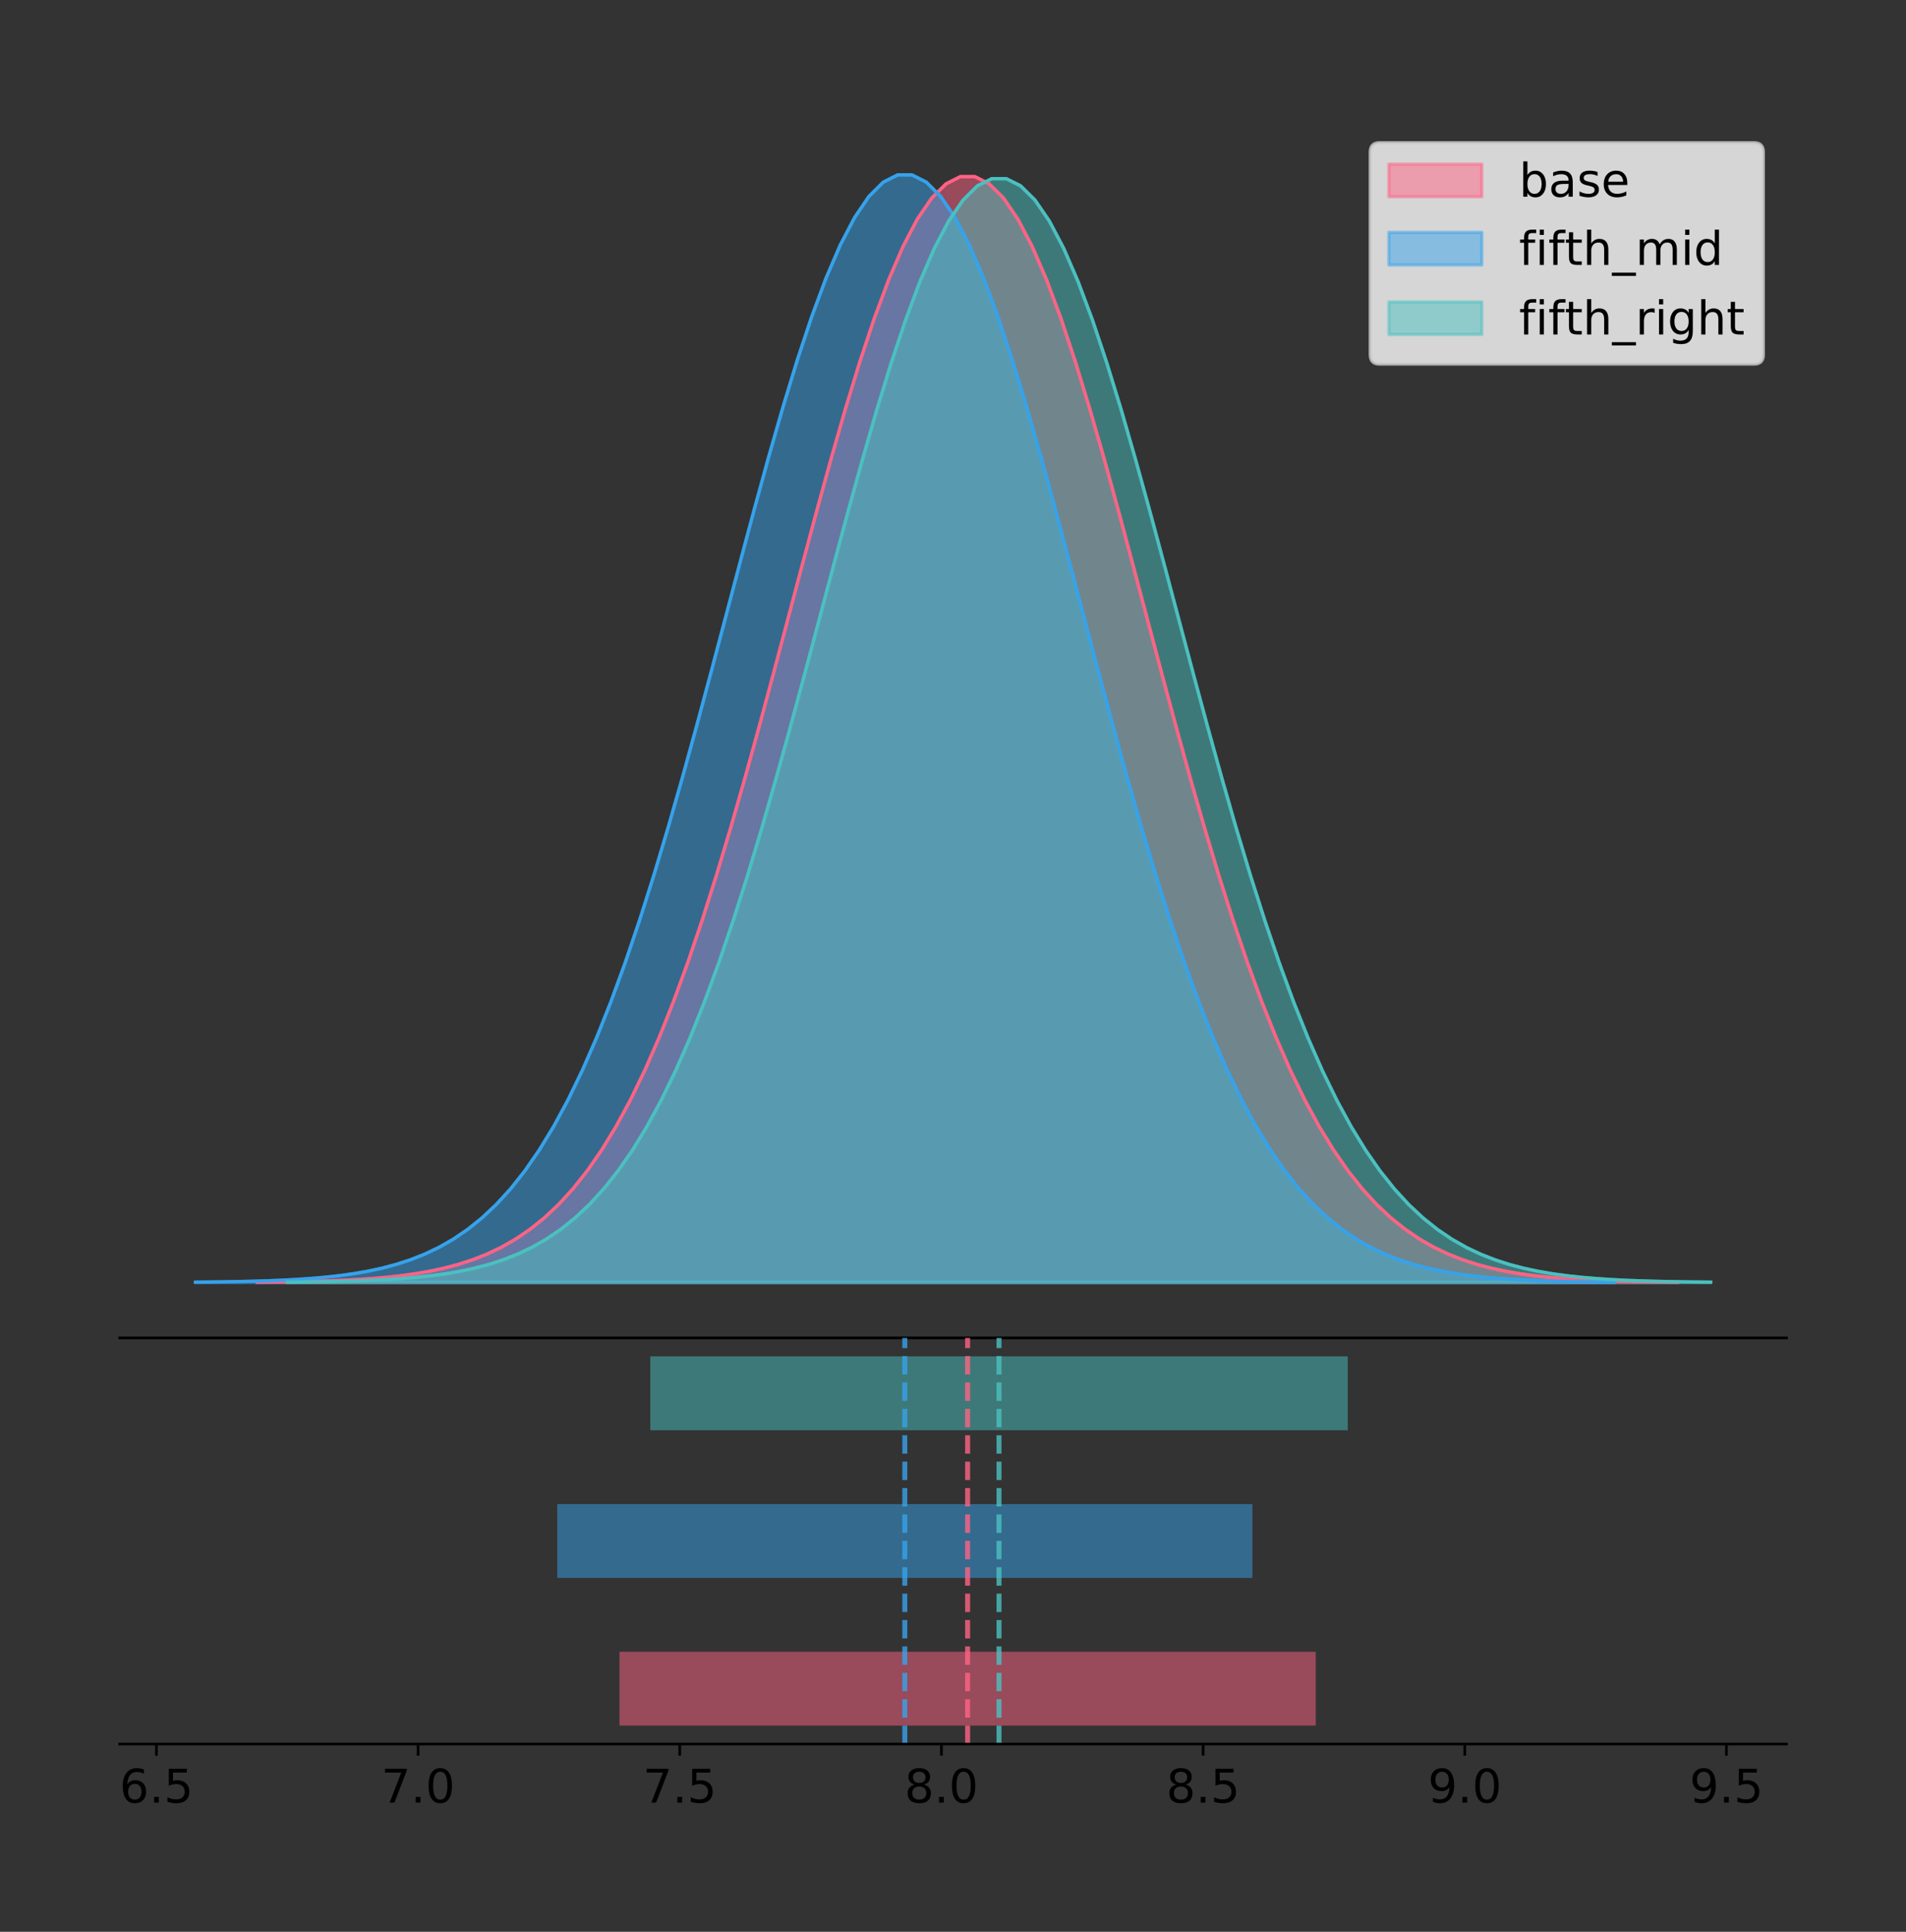 <?xml version="1.0" encoding="utf-8" standalone="no"?>
<!DOCTYPE svg PUBLIC "-//W3C//DTD SVG 1.1//EN"
  "http://www.w3.org/Graphics/SVG/1.1/DTD/svg11.dtd">
<!-- Created with matplotlib (https://matplotlib.org/) -->
<svg height="581.789pt" version="1.1" viewBox="0 0 574.263 581.789" width="574.263pt" xmlns="http://www.w3.org/2000/svg" xmlns:xlink="http://www.w3.org/1999/xlink">
 <rect x="0" y="0" width="574.263" height="581.789" fill="#333333" stroke="none"/>
 <defs>
  <style type="text/css">
*{stroke-linecap:butt;stroke-linejoin:round;}
  </style>
 </defs>
 <g id="figure_1">
  <g id="patch_1">
   <path d="M -0 581.789 
L 574.263 581.789 
L 574.263 0 
L -0 0 
z
" style="fill:none;"/>
  </g>
  <g id="axes_1">
   <g id="patch_2">
    <path d="M 36.063 402.93 
L 538.263 402.93 
L 538.263 36 
L 36.063 36 
z
" style="fill:none;"/>
   </g>
   <g id="PolyCollection_1">
    <defs>
     <path d="M 77.485 -195.538 
L 77.485 -195.65 
L 81.809 -195.692 
L 86.133 -195.749 
L 90.458 -195.824 
L 94.782 -195.925 
L 99.106 -196.057 
L 103.43 -196.229 
L 107.754 -196.454 
L 112.078 -196.742 
L 116.403 -197.112 
L 120.727 -197.582 
L 125.051 -198.175 
L 129.375 -198.918 
L 133.699 -199.841 
L 138.024 -200.982 
L 142.348 -202.38 
L 146.672 -204.08 
L 150.996 -206.135 
L 155.32 -208.597 
L 159.645 -211.527 
L 163.969 -214.987 
L 168.293 -219.042 
L 172.617 -223.758 
L 176.941 -229.198 
L 181.266 -235.427 
L 185.59 -242.501 
L 189.914 -250.469 
L 194.238 -259.37 
L 198.562 -269.232 
L 202.887 -280.063 
L 207.211 -291.855 
L 211.535 -304.578 
L 215.859 -318.178 
L 220.183 -332.577 
L 224.508 -347.669 
L 228.832 -363.324 
L 233.156 -379.386 
L 237.48 -395.674 
L 241.804 -411.988 
L 246.129 -428.107 
L 250.453 -443.801 
L 254.777 -458.828 
L 259.101 -472.948 
L 263.425 -485.922 
L 267.75 -497.525 
L 272.074 -507.548 
L 276.398 -515.805 
L 280.722 -522.141 
L 285.046 -526.434 
L 289.371 -528.602 
L 293.695 -528.602 
L 298.019 -526.434 
L 302.343 -522.141 
L 306.667 -515.805 
L 310.992 -507.548 
L 315.316 -497.525 
L 319.64 -485.922 
L 323.964 -472.948 
L 328.288 -458.828 
L 332.613 -443.801 
L 336.937 -428.107 
L 341.261 -411.988 
L 345.585 -395.674 
L 349.909 -379.386 
L 354.234 -363.324 
L 358.558 -347.669 
L 362.882 -332.577 
L 367.206 -318.178 
L 371.53 -304.578 
L 375.854 -291.855 
L 380.179 -280.063 
L 384.503 -269.232 
L 388.827 -259.37 
L 393.151 -250.469 
L 397.475 -242.501 
L 401.8 -235.427 
L 406.124 -229.198 
L 410.448 -223.758 
L 414.772 -219.042 
L 419.096 -214.987 
L 423.421 -211.527 
L 427.745 -208.597 
L 432.069 -206.135 
L 436.393 -204.08 
L 440.717 -202.38 
L 445.042 -200.982 
L 449.366 -199.841 
L 453.69 -198.918 
L 458.014 -198.175 
L 462.338 -197.582 
L 466.663 -197.112 
L 470.987 -196.742 
L 475.311 -196.454 
L 479.635 -196.229 
L 483.959 -196.057 
L 488.284 -195.925 
L 492.608 -195.824 
L 496.932 -195.749 
L 501.256 -195.692 
L 505.58 -195.65 
L 505.58 -195.538 
L 505.58 -195.538 
L 501.256 -195.538 
L 496.932 -195.538 
L 492.608 -195.538 
L 488.284 -195.538 
L 483.959 -195.538 
L 479.635 -195.538 
L 475.311 -195.538 
L 470.987 -195.538 
L 466.663 -195.538 
L 462.338 -195.538 
L 458.014 -195.538 
L 453.69 -195.538 
L 449.366 -195.538 
L 445.042 -195.538 
L 440.717 -195.538 
L 436.393 -195.538 
L 432.069 -195.538 
L 427.745 -195.538 
L 423.421 -195.538 
L 419.096 -195.538 
L 414.772 -195.538 
L 410.448 -195.538 
L 406.124 -195.538 
L 401.8 -195.538 
L 397.475 -195.538 
L 393.151 -195.538 
L 388.827 -195.538 
L 384.503 -195.538 
L 380.179 -195.538 
L 375.854 -195.538 
L 371.53 -195.538 
L 367.206 -195.538 
L 362.882 -195.538 
L 358.558 -195.538 
L 354.234 -195.538 
L 349.909 -195.538 
L 345.585 -195.538 
L 341.261 -195.538 
L 336.937 -195.538 
L 332.613 -195.538 
L 328.288 -195.538 
L 323.964 -195.538 
L 319.64 -195.538 
L 315.316 -195.538 
L 310.992 -195.538 
L 306.667 -195.538 
L 302.343 -195.538 
L 298.019 -195.538 
L 293.695 -195.538 
L 289.371 -195.538 
L 285.046 -195.538 
L 280.722 -195.538 
L 276.398 -195.538 
L 272.074 -195.538 
L 267.75 -195.538 
L 263.425 -195.538 
L 259.101 -195.538 
L 254.777 -195.538 
L 250.453 -195.538 
L 246.129 -195.538 
L 241.804 -195.538 
L 237.48 -195.538 
L 233.156 -195.538 
L 228.832 -195.538 
L 224.508 -195.538 
L 220.183 -195.538 
L 215.859 -195.538 
L 211.535 -195.538 
L 207.211 -195.538 
L 202.887 -195.538 
L 198.562 -195.538 
L 194.238 -195.538 
L 189.914 -195.538 
L 185.59 -195.538 
L 181.266 -195.538 
L 176.941 -195.538 
L 172.617 -195.538 
L 168.293 -195.538 
L 163.969 -195.538 
L 159.645 -195.538 
L 155.32 -195.538 
L 150.996 -195.538 
L 146.672 -195.538 
L 142.348 -195.538 
L 138.024 -195.538 
L 133.699 -195.538 
L 129.375 -195.538 
L 125.051 -195.538 
L 120.727 -195.538 
L 116.403 -195.538 
L 112.078 -195.538 
L 107.754 -195.538 
L 103.43 -195.538 
L 99.106 -195.538 
L 94.782 -195.538 
L 90.458 -195.538 
L 86.133 -195.538 
L 81.809 -195.538 
L 77.485 -195.538 
z
" id="m1c2c34ddbd" style="stroke:#ff6384;stroke-opacity:0.5;"/>
    </defs>
    <g clip-path="url(#p3e1281b59f)">
     <use style="fill:#ff6384;fill-opacity:0.5;stroke:#ff6384;stroke-opacity:0.5;" x="0" xlink:href="#m1c2c34ddbd" y="581.789"/>
    </g>
   </g>
   <g id="PolyCollection_2">
    <defs>
     <path d="M 58.89 -195.538 
L 58.89 -195.65 
L 63.208 -195.692 
L 67.525 -195.749 
L 71.843 -195.825 
L 76.16 -195.925 
L 80.478 -196.058 
L 84.796 -196.23 
L 89.113 -196.455 
L 93.431 -196.744 
L 97.748 -197.115 
L 102.066 -197.585 
L 106.384 -198.179 
L 110.701 -198.923 
L 115.019 -199.848 
L 119.336 -200.99 
L 123.654 -202.39 
L 127.972 -204.093 
L 132.289 -206.151 
L 136.607 -208.617 
L 140.924 -211.552 
L 145.242 -215.017 
L 149.56 -219.078 
L 153.877 -223.801 
L 158.195 -229.25 
L 162.512 -235.488 
L 166.83 -242.572 
L 171.148 -250.552 
L 175.465 -259.468 
L 179.783 -269.344 
L 184.1 -280.192 
L 188.418 -292.002 
L 192.736 -304.744 
L 197.053 -318.365 
L 201.371 -332.786 
L 205.689 -347.901 
L 210.006 -363.58 
L 214.324 -379.667 
L 218.641 -395.98 
L 222.959 -412.318 
L 227.277 -428.462 
L 231.594 -444.18 
L 235.912 -459.23 
L 240.229 -473.372 
L 244.547 -486.366 
L 248.865 -497.987 
L 253.182 -508.025 
L 257.5 -516.294 
L 261.817 -522.64 
L 266.135 -526.94 
L 270.453 -529.111 
L 274.77 -529.111 
L 279.088 -526.94 
L 283.405 -522.64 
L 287.723 -516.294 
L 292.041 -508.025 
L 296.358 -497.987 
L 300.676 -486.366 
L 304.993 -473.372 
L 309.311 -459.23 
L 313.629 -444.18 
L 317.946 -428.462 
L 322.264 -412.318 
L 326.581 -395.98 
L 330.899 -379.667 
L 335.217 -363.58 
L 339.534 -347.901 
L 343.852 -332.786 
L 348.169 -318.365 
L 352.487 -304.744 
L 356.805 -292.002 
L 361.122 -280.192 
L 365.44 -269.344 
L 369.757 -259.468 
L 374.075 -250.552 
L 378.393 -242.572 
L 382.71 -235.488 
L 387.028 -229.25 
L 391.345 -223.801 
L 395.663 -219.078 
L 399.981 -215.017 
L 404.298 -211.552 
L 408.616 -208.617 
L 412.933 -206.151 
L 417.251 -204.093 
L 421.569 -202.39 
L 425.886 -200.99 
L 430.204 -199.848 
L 434.521 -198.923 
L 438.839 -198.179 
L 443.157 -197.585 
L 447.474 -197.115 
L 451.792 -196.744 
L 456.109 -196.455 
L 460.427 -196.23 
L 464.745 -196.058 
L 469.062 -195.925 
L 473.38 -195.825 
L 477.697 -195.749 
L 482.015 -195.692 
L 486.333 -195.65 
L 486.333 -195.538 
L 486.333 -195.538 
L 482.015 -195.538 
L 477.697 -195.538 
L 473.38 -195.538 
L 469.062 -195.538 
L 464.745 -195.538 
L 460.427 -195.538 
L 456.109 -195.538 
L 451.792 -195.538 
L 447.474 -195.538 
L 443.157 -195.538 
L 438.839 -195.538 
L 434.521 -195.538 
L 430.204 -195.538 
L 425.886 -195.538 
L 421.569 -195.538 
L 417.251 -195.538 
L 412.933 -195.538 
L 408.616 -195.538 
L 404.298 -195.538 
L 399.981 -195.538 
L 395.663 -195.538 
L 391.345 -195.538 
L 387.028 -195.538 
L 382.71 -195.538 
L 378.393 -195.538 
L 374.075 -195.538 
L 369.757 -195.538 
L 365.44 -195.538 
L 361.122 -195.538 
L 356.805 -195.538 
L 352.487 -195.538 
L 348.169 -195.538 
L 343.852 -195.538 
L 339.534 -195.538 
L 335.217 -195.538 
L 330.899 -195.538 
L 326.581 -195.538 
L 322.264 -195.538 
L 317.946 -195.538 
L 313.629 -195.538 
L 309.311 -195.538 
L 304.993 -195.538 
L 300.676 -195.538 
L 296.358 -195.538 
L 292.041 -195.538 
L 287.723 -195.538 
L 283.405 -195.538 
L 279.088 -195.538 
L 274.77 -195.538 
L 270.453 -195.538 
L 266.135 -195.538 
L 261.817 -195.538 
L 257.5 -195.538 
L 253.182 -195.538 
L 248.865 -195.538 
L 244.547 -195.538 
L 240.229 -195.538 
L 235.912 -195.538 
L 231.594 -195.538 
L 227.277 -195.538 
L 222.959 -195.538 
L 218.641 -195.538 
L 214.324 -195.538 
L 210.006 -195.538 
L 205.689 -195.538 
L 201.371 -195.538 
L 197.053 -195.538 
L 192.736 -195.538 
L 188.418 -195.538 
L 184.1 -195.538 
L 179.783 -195.538 
L 175.465 -195.538 
L 171.148 -195.538 
L 166.83 -195.538 
L 162.512 -195.538 
L 158.195 -195.538 
L 153.877 -195.538 
L 149.56 -195.538 
L 145.242 -195.538 
L 140.924 -195.538 
L 136.607 -195.538 
L 132.289 -195.538 
L 127.972 -195.538 
L 123.654 -195.538 
L 119.336 -195.538 
L 115.019 -195.538 
L 110.701 -195.538 
L 106.384 -195.538 
L 102.066 -195.538 
L 97.748 -195.538 
L 93.431 -195.538 
L 89.113 -195.538 
L 84.796 -195.538 
L 80.478 -195.538 
L 76.16 -195.538 
L 71.843 -195.538 
L 67.525 -195.538 
L 63.208 -195.538 
L 58.89 -195.538 
z
" id="m93b828d072" style="stroke:#36a2eb;stroke-opacity:0.5;"/>
    </defs>
    <g clip-path="url(#p3e1281b59f)">
     <use style="fill:#36a2eb;fill-opacity:0.5;stroke:#36a2eb;stroke-opacity:0.5;" x="0" xlink:href="#m93b828d072" y="581.789"/>
    </g>
   </g>
   <g id="PolyCollection_3">
    <defs>
     <path d="M 86.551 -195.538 
L 86.551 -195.65 
L 90.883 -195.692 
L 95.215 -195.748 
L 99.548 -195.824 
L 103.88 -195.924 
L 108.212 -196.056 
L 112.544 -196.228 
L 116.876 -196.452 
L 121.208 -196.74 
L 125.541 -197.109 
L 129.873 -197.578 
L 134.205 -198.17 
L 138.537 -198.911 
L 142.869 -199.833 
L 147.201 -200.972 
L 151.534 -202.367 
L 155.866 -204.065 
L 160.198 -206.115 
L 164.53 -208.573 
L 168.862 -211.498 
L 173.194 -214.951 
L 177.527 -218.999 
L 181.859 -223.706 
L 186.191 -229.137 
L 190.523 -235.354 
L 194.855 -242.414 
L 199.187 -250.368 
L 203.52 -259.253 
L 207.852 -269.096 
L 212.184 -279.907 
L 216.516 -291.678 
L 220.848 -304.377 
L 225.18 -317.952 
L 229.513 -332.324 
L 233.845 -347.389 
L 238.177 -363.016 
L 242.509 -379.048 
L 246.841 -395.306 
L 251.173 -411.59 
L 255.506 -427.679 
L 259.838 -443.344 
L 264.17 -458.344 
L 268.502 -472.438 
L 272.834 -485.388 
L 277.166 -496.97 
L 281.499 -506.974 
L 285.831 -515.216 
L 290.163 -521.54 
L 294.495 -525.826 
L 298.827 -527.989 
L 303.159 -527.989 
L 307.492 -525.826 
L 311.824 -521.54 
L 316.156 -515.216 
L 320.488 -506.974 
L 324.82 -496.97 
L 329.152 -485.388 
L 333.485 -472.438 
L 337.817 -458.344 
L 342.149 -443.344 
L 346.481 -427.679 
L 350.813 -411.59 
L 355.145 -395.306 
L 359.478 -379.048 
L 363.81 -363.016 
L 368.142 -347.389 
L 372.474 -332.324 
L 376.806 -317.952 
L 381.138 -304.377 
L 385.471 -291.678 
L 389.803 -279.907 
L 394.135 -269.096 
L 398.467 -259.253 
L 402.799 -250.368 
L 407.131 -242.414 
L 411.464 -235.354 
L 415.796 -229.137 
L 420.128 -223.706 
L 424.46 -218.999 
L 428.792 -214.951 
L 433.124 -211.498 
L 437.457 -208.573 
L 441.789 -206.115 
L 446.121 -204.065 
L 450.453 -202.367 
L 454.785 -200.972 
L 459.117 -199.833 
L 463.45 -198.911 
L 467.782 -198.17 
L 472.114 -197.578 
L 476.446 -197.109 
L 480.778 -196.74 
L 485.11 -196.452 
L 489.443 -196.228 
L 493.775 -196.056 
L 498.107 -195.924 
L 502.439 -195.824 
L 506.771 -195.748 
L 511.103 -195.692 
L 515.436 -195.65 
L 515.436 -195.538 
L 515.436 -195.538 
L 511.103 -195.538 
L 506.771 -195.538 
L 502.439 -195.538 
L 498.107 -195.538 
L 493.775 -195.538 
L 489.443 -195.538 
L 485.11 -195.538 
L 480.778 -195.538 
L 476.446 -195.538 
L 472.114 -195.538 
L 467.782 -195.538 
L 463.45 -195.538 
L 459.117 -195.538 
L 454.785 -195.538 
L 450.453 -195.538 
L 446.121 -195.538 
L 441.789 -195.538 
L 437.457 -195.538 
L 433.124 -195.538 
L 428.792 -195.538 
L 424.46 -195.538 
L 420.128 -195.538 
L 415.796 -195.538 
L 411.464 -195.538 
L 407.131 -195.538 
L 402.799 -195.538 
L 398.467 -195.538 
L 394.135 -195.538 
L 389.803 -195.538 
L 385.471 -195.538 
L 381.138 -195.538 
L 376.806 -195.538 
L 372.474 -195.538 
L 368.142 -195.538 
L 363.81 -195.538 
L 359.478 -195.538 
L 355.145 -195.538 
L 350.813 -195.538 
L 346.481 -195.538 
L 342.149 -195.538 
L 337.817 -195.538 
L 333.485 -195.538 
L 329.152 -195.538 
L 324.82 -195.538 
L 320.488 -195.538 
L 316.156 -195.538 
L 311.824 -195.538 
L 307.492 -195.538 
L 303.159 -195.538 
L 298.827 -195.538 
L 294.495 -195.538 
L 290.163 -195.538 
L 285.831 -195.538 
L 281.499 -195.538 
L 277.166 -195.538 
L 272.834 -195.538 
L 268.502 -195.538 
L 264.17 -195.538 
L 259.838 -195.538 
L 255.506 -195.538 
L 251.173 -195.538 
L 246.841 -195.538 
L 242.509 -195.538 
L 238.177 -195.538 
L 233.845 -195.538 
L 229.513 -195.538 
L 225.18 -195.538 
L 220.848 -195.538 
L 216.516 -195.538 
L 212.184 -195.538 
L 207.852 -195.538 
L 203.52 -195.538 
L 199.187 -195.538 
L 194.855 -195.538 
L 190.523 -195.538 
L 186.191 -195.538 
L 181.859 -195.538 
L 177.527 -195.538 
L 173.194 -195.538 
L 168.862 -195.538 
L 164.53 -195.538 
L 160.198 -195.538 
L 155.866 -195.538 
L 151.534 -195.538 
L 147.201 -195.538 
L 142.869 -195.538 
L 138.537 -195.538 
L 134.205 -195.538 
L 129.873 -195.538 
L 125.541 -195.538 
L 121.208 -195.538 
L 116.876 -195.538 
L 112.544 -195.538 
L 108.212 -195.538 
L 103.88 -195.538 
L 99.548 -195.538 
L 95.215 -195.538 
L 90.883 -195.538 
L 86.551 -195.538 
z
" id="mdf1a6c4c26" style="stroke:#4bc0c0;stroke-opacity:0.5;"/>
    </defs>
    <g clip-path="url(#p3e1281b59f)">
     <use style="fill:#4bc0c0;fill-opacity:0.5;stroke:#4bc0c0;stroke-opacity:0.5;" x="0" xlink:href="#mdf1a6c4c26" y="581.789"/>
    </g>
   </g>
   <g id="line2d_1">
    <path clip-path="url(#p3e1281b59f)" d="M 77.485 386.14 
L 81.809 386.097 
L 86.133 386.041 
L 90.458 385.965 
L 94.782 385.865 
L 99.106 385.733 
L 103.43 385.56 
L 107.754 385.336 
L 112.078 385.047 
L 116.403 384.677 
L 120.727 384.207 
L 125.051 383.614 
L 129.375 382.872 
L 133.699 381.948 
L 138.024 380.808 
L 142.348 379.41 
L 146.672 377.709 
L 150.996 375.655 
L 155.32 373.192 
L 159.645 370.262 
L 163.969 366.802 
L 168.293 362.747 
L 172.617 358.032 
L 176.941 352.591 
L 181.266 346.362 
L 185.59 339.289 
L 189.914 331.321 
L 194.238 322.419 
L 198.562 312.558 
L 202.887 301.726 
L 207.211 289.934 
L 211.535 277.211 
L 215.859 263.611 
L 220.183 249.213 
L 224.508 234.12 
L 228.832 218.465 
L 233.156 202.403 
L 237.48 186.115 
L 241.804 169.802 
L 246.129 153.682 
L 250.453 137.989 
L 254.777 122.961 
L 259.101 108.841 
L 263.425 95.867 
L 267.75 84.264 
L 272.074 74.241 
L 276.398 65.984 
L 280.722 59.649 
L 285.046 55.355 
L 289.371 53.187 
L 293.695 53.187 
L 298.019 55.355 
L 302.343 59.649 
L 306.667 65.984 
L 310.992 74.241 
L 315.316 84.264 
L 319.64 95.867 
L 323.964 108.841 
L 328.288 122.961 
L 332.613 137.989 
L 336.937 153.682 
L 341.261 169.802 
L 345.585 186.115 
L 349.909 202.403 
L 354.234 218.465 
L 358.558 234.12 
L 362.882 249.213 
L 367.206 263.611 
L 371.53 277.211 
L 375.854 289.934 
L 380.179 301.726 
L 384.503 312.558 
L 388.827 322.419 
L 393.151 331.321 
L 397.475 339.289 
L 401.8 346.362 
L 406.124 352.591 
L 410.448 358.032 
L 414.772 362.747 
L 419.096 366.802 
L 423.421 370.262 
L 427.745 373.192 
L 432.069 375.655 
L 436.393 377.709 
L 440.717 379.41 
L 445.042 380.808 
L 449.366 381.948 
L 453.69 382.872 
L 458.014 383.614 
L 462.338 384.207 
L 466.663 384.677 
L 470.987 385.047 
L 475.311 385.336 
L 479.635 385.56 
L 483.959 385.733 
L 488.284 385.865 
L 492.608 385.965 
L 496.932 386.041 
L 501.256 386.097 
L 505.58 386.14 
" style="fill:none;stroke:#ff6384;stroke-linecap:square;"/>
   </g>
   <g id="line2d_2">
    <path clip-path="url(#p3e1281b59f)" d="M 58.89 386.139 
L 63.208 386.097 
L 67.525 386.04 
L 71.843 385.965 
L 76.16 385.864 
L 80.478 385.732 
L 84.796 385.559 
L 89.113 385.334 
L 93.431 385.045 
L 97.748 384.675 
L 102.066 384.204 
L 106.384 383.61 
L 110.701 382.867 
L 115.019 381.941 
L 119.336 380.799 
L 123.654 379.399 
L 127.972 377.696 
L 132.289 375.639 
L 136.607 373.172 
L 140.924 370.238 
L 145.242 366.772 
L 149.56 362.711 
L 153.877 357.989 
L 158.195 352.539 
L 162.512 346.301 
L 166.83 339.217 
L 171.148 331.237 
L 175.465 322.322 
L 179.783 312.445 
L 184.1 301.597 
L 188.418 289.787 
L 192.736 277.045 
L 197.053 263.424 
L 201.371 249.004 
L 205.689 233.888 
L 210.006 218.209 
L 214.324 202.123 
L 218.641 185.809 
L 222.959 169.471 
L 227.277 153.327 
L 231.594 137.61 
L 235.912 122.559 
L 240.229 108.418 
L 244.547 95.423 
L 248.865 83.803 
L 253.182 73.765 
L 257.5 65.495 
L 261.817 59.15 
L 266.135 54.85 
L 270.453 52.679 
L 274.77 52.679 
L 279.088 54.85 
L 283.405 59.15 
L 287.723 65.495 
L 292.041 73.765 
L 296.358 83.803 
L 300.676 95.423 
L 304.993 108.418 
L 309.311 122.559 
L 313.629 137.61 
L 317.946 153.327 
L 322.264 169.471 
L 326.581 185.809 
L 330.899 202.123 
L 335.217 218.209 
L 339.534 233.888 
L 343.852 249.004 
L 348.169 263.424 
L 352.487 277.045 
L 356.805 289.787 
L 361.122 301.597 
L 365.44 312.445 
L 369.757 322.322 
L 374.075 331.237 
L 378.393 339.217 
L 382.71 346.301 
L 387.028 352.539 
L 391.345 357.989 
L 395.663 362.711 
L 399.981 366.772 
L 404.298 370.238 
L 408.616 373.172 
L 412.933 375.639 
L 417.251 377.696 
L 421.569 379.399 
L 425.886 380.799 
L 430.204 381.941 
L 434.521 382.867 
L 438.839 383.61 
L 443.157 384.204 
L 447.474 384.675 
L 451.792 385.045 
L 456.109 385.334 
L 460.427 385.559 
L 464.745 385.732 
L 469.062 385.864 
L 473.38 385.965 
L 477.697 386.04 
L 482.015 386.097 
L 486.333 386.139 
" style="fill:none;stroke:#36a2eb;stroke-linecap:square;"/>
   </g>
   <g id="line2d_3">
    <path clip-path="url(#p3e1281b59f)" d="M 86.551 386.14 
L 90.883 386.098 
L 95.215 386.041 
L 99.548 385.966 
L 103.88 385.865 
L 108.212 385.734 
L 112.544 385.561 
L 116.876 385.337 
L 121.208 385.049 
L 125.541 384.68 
L 129.873 384.211 
L 134.205 383.619 
L 138.537 382.878 
L 142.869 381.956 
L 147.201 380.818 
L 151.534 379.422 
L 155.866 377.725 
L 160.198 375.674 
L 164.53 373.216 
L 168.862 370.292 
L 173.194 366.838 
L 177.527 362.79 
L 181.859 358.084 
L 186.191 352.653 
L 190.523 346.436 
L 194.855 339.375 
L 199.187 331.422 
L 203.52 322.537 
L 207.852 312.693 
L 212.184 301.882 
L 216.516 290.112 
L 220.848 277.412 
L 225.18 263.837 
L 229.513 249.465 
L 233.845 234.4 
L 238.177 218.774 
L 242.509 202.742 
L 246.841 186.483 
L 251.173 170.2 
L 255.506 154.11 
L 259.838 138.445 
L 264.17 123.446 
L 268.502 109.352 
L 272.834 96.401 
L 277.166 84.819 
L 281.499 74.815 
L 285.831 66.574 
L 290.163 60.249 
L 294.495 55.964 
L 298.827 53.8 
L 303.159 53.8 
L 307.492 55.964 
L 311.824 60.249 
L 316.156 66.574 
L 320.488 74.815 
L 324.82 84.819 
L 329.152 96.401 
L 333.485 109.352 
L 337.817 123.446 
L 342.149 138.445 
L 346.481 154.11 
L 350.813 170.2 
L 355.145 186.483 
L 359.478 202.742 
L 363.81 218.774 
L 368.142 234.4 
L 372.474 249.465 
L 376.806 263.837 
L 381.138 277.412 
L 385.471 290.112 
L 389.803 301.882 
L 394.135 312.693 
L 398.467 322.537 
L 402.799 331.422 
L 407.131 339.375 
L 411.464 346.436 
L 415.796 352.653 
L 420.128 358.084 
L 424.46 362.79 
L 428.792 366.838 
L 433.124 370.292 
L 437.457 373.216 
L 441.789 375.674 
L 446.121 377.725 
L 450.453 379.422 
L 454.785 380.818 
L 459.117 381.956 
L 463.45 382.878 
L 467.782 383.619 
L 472.114 384.211 
L 476.446 384.68 
L 480.778 385.049 
L 485.11 385.337 
L 489.443 385.561 
L 493.775 385.734 
L 498.107 385.865 
L 502.439 385.966 
L 506.771 386.041 
L 511.103 386.098 
L 515.436 386.14 
" style="fill:none;stroke:#4bc0c0;stroke-linecap:square;"/>
   </g>
   <g id="patch_3">
    <path d="M 36.063 402.93 
L 538.263 402.93 
" style="fill:none;stroke:#000000;stroke-linecap:square;stroke-linejoin:miter;stroke-width:0.8;"/>
   </g>
   <g id="legend_1">
    <g id="patch_4">
     <path d="M 415.664 109.627 
L 528.463 109.627 
Q 531.263 109.627 531.263 106.827 
L 531.263 45.8 
Q 531.263 43 528.463 43 
L 415.664 43 
Q 412.864 43 412.864 45.8 
L 412.864 106.827 
Q 412.864 109.627 415.664 109.627 
z
" style="fill:#ffffff;opacity:0.8;stroke:#cccccc;stroke-linejoin:miter;"/>
    </g>
    <g id="patch_5">
     <path d="M 418.464 59.238 
L 446.464 59.238 
L 446.464 49.438 
L 418.464 49.438 
z
" style="fill:#ff6384;opacity:0.5;stroke:#ff6384;stroke-linejoin:miter;"/>
    </g>
    <g id="text_1">
     <!-- base -->
     <defs>
      <path d="M 48.688 27.297 
Q 48.688 37.203 44.609 42.844 
Q 40.531 48.484 33.406 48.484 
Q 26.266 48.484 22.188 42.844 
Q 18.109 37.203 18.109 27.297 
Q 18.109 17.391 22.188 11.75 
Q 26.266 6.109 33.406 6.109 
Q 40.531 6.109 44.609 11.75 
Q 48.688 17.391 48.688 27.297 
z
M 18.109 46.391 
Q 20.953 51.266 25.266 53.625 
Q 29.594 56 35.594 56 
Q 45.562 56 51.781 48.094 
Q 58.016 40.188 58.016 27.297 
Q 58.016 14.406 51.781 6.484 
Q 45.562 -1.422 35.594 -1.422 
Q 29.594 -1.422 25.266 0.953 
Q 20.953 3.328 18.109 8.203 
L 18.109 0 
L 9.078 0 
L 9.078 75.984 
L 18.109 75.984 
z
" id="DejaVuSans-98"/>
      <path d="M 34.281 27.484 
Q 23.391 27.484 19.188 25 
Q 14.984 22.516 14.984 16.5 
Q 14.984 11.719 18.141 8.906 
Q 21.297 6.109 26.703 6.109 
Q 34.188 6.109 38.703 11.406 
Q 43.219 16.703 43.219 25.484 
L 43.219 27.484 
z
M 52.203 31.203 
L 52.203 0 
L 43.219 0 
L 43.219 8.297 
Q 40.141 3.328 35.547 0.953 
Q 30.953 -1.422 24.312 -1.422 
Q 15.922 -1.422 10.953 3.297 
Q 6 8.016 6 15.922 
Q 6 25.141 12.172 29.828 
Q 18.359 34.516 30.609 34.516 
L 43.219 34.516 
L 43.219 35.406 
Q 43.219 41.609 39.141 45 
Q 35.062 48.391 27.688 48.391 
Q 23 48.391 18.547 47.266 
Q 14.109 46.141 10.016 43.891 
L 10.016 52.203 
Q 14.938 54.109 19.578 55.047 
Q 24.219 56 28.609 56 
Q 40.484 56 46.344 49.844 
Q 52.203 43.703 52.203 31.203 
z
" id="DejaVuSans-97"/>
      <path d="M 44.281 53.078 
L 44.281 44.578 
Q 40.484 46.531 36.375 47.5 
Q 32.281 48.484 27.875 48.484 
Q 21.188 48.484 17.844 46.438 
Q 14.5 44.391 14.5 40.281 
Q 14.5 37.156 16.891 35.375 
Q 19.281 33.594 26.516 31.984 
L 29.594 31.297 
Q 39.156 29.25 43.188 25.516 
Q 47.219 21.781 47.219 15.094 
Q 47.219 7.469 41.188 3.016 
Q 35.156 -1.422 24.609 -1.422 
Q 20.219 -1.422 15.453 -0.562 
Q 10.688 0.297 5.422 2 
L 5.422 11.281 
Q 10.406 8.688 15.234 7.391 
Q 20.062 6.109 24.812 6.109 
Q 31.156 6.109 34.562 8.281 
Q 37.984 10.453 37.984 14.406 
Q 37.984 18.062 35.516 20.016 
Q 33.062 21.969 24.703 23.781 
L 21.578 24.516 
Q 13.234 26.266 9.516 29.906 
Q 5.812 33.547 5.812 39.891 
Q 5.812 47.609 11.281 51.797 
Q 16.75 56 26.812 56 
Q 31.781 56 36.172 55.266 
Q 40.578 54.547 44.281 53.078 
z
" id="DejaVuSans-115"/>
      <path d="M 56.203 29.594 
L 56.203 25.203 
L 14.891 25.203 
Q 15.484 15.922 20.484 11.062 
Q 25.484 6.203 34.422 6.203 
Q 39.594 6.203 44.453 7.469 
Q 49.312 8.734 54.109 11.281 
L 54.109 2.781 
Q 49.266 0.734 44.188 -0.344 
Q 39.109 -1.422 33.891 -1.422 
Q 20.797 -1.422 13.156 6.188 
Q 5.516 13.812 5.516 26.812 
Q 5.516 40.234 12.766 48.109 
Q 20.016 56 32.328 56 
Q 43.359 56 49.781 48.891 
Q 56.203 41.797 56.203 29.594 
z
M 47.219 32.234 
Q 47.125 39.594 43.094 43.984 
Q 39.062 48.391 32.422 48.391 
Q 24.906 48.391 20.391 44.141 
Q 15.875 39.891 15.188 32.172 
z
" id="DejaVuSans-101"/>
     </defs>
     <g transform="translate(457.664 59.238)scale(0.14 -0.14)">
      <use xlink:href="#DejaVuSans-98"/>
      <use x="63.477" xlink:href="#DejaVuSans-97"/>
      <use x="124.756" xlink:href="#DejaVuSans-115"/>
      <use x="176.855" xlink:href="#DejaVuSans-101"/>
     </g>
    </g>
    <g id="patch_6">
     <path d="M 418.464 79.787 
L 446.464 79.787 
L 446.464 69.987 
L 418.464 69.987 
z
" style="fill:#36a2eb;opacity:0.5;stroke:#36a2eb;stroke-linejoin:miter;"/>
    </g>
    <g id="text_2">
     <!-- fifth_mid -->
     <defs>
      <path d="M 37.109 75.984 
L 37.109 68.5 
L 28.516 68.5 
Q 23.688 68.5 21.797 66.547 
Q 19.922 64.594 19.922 59.516 
L 19.922 54.688 
L 34.719 54.688 
L 34.719 47.703 
L 19.922 47.703 
L 19.922 0 
L 10.891 0 
L 10.891 47.703 
L 2.297 47.703 
L 2.297 54.688 
L 10.891 54.688 
L 10.891 58.5 
Q 10.891 67.625 15.141 71.797 
Q 19.391 75.984 28.609 75.984 
z
" id="DejaVuSans-102"/>
      <path d="M 9.422 54.688 
L 18.406 54.688 
L 18.406 0 
L 9.422 0 
z
M 9.422 75.984 
L 18.406 75.984 
L 18.406 64.594 
L 9.422 64.594 
z
" id="DejaVuSans-105"/>
      <path d="M 18.312 70.219 
L 18.312 54.688 
L 36.812 54.688 
L 36.812 47.703 
L 18.312 47.703 
L 18.312 18.016 
Q 18.312 11.328 20.141 9.422 
Q 21.969 7.516 27.594 7.516 
L 36.812 7.516 
L 36.812 0 
L 27.594 0 
Q 17.188 0 13.234 3.875 
Q 9.281 7.766 9.281 18.016 
L 9.281 47.703 
L 2.688 47.703 
L 2.688 54.688 
L 9.281 54.688 
L 9.281 70.219 
z
" id="DejaVuSans-116"/>
      <path d="M 54.891 33.016 
L 54.891 0 
L 45.906 0 
L 45.906 32.719 
Q 45.906 40.484 42.875 44.328 
Q 39.844 48.188 33.797 48.188 
Q 26.516 48.188 22.312 43.547 
Q 18.109 38.922 18.109 30.906 
L 18.109 0 
L 9.078 0 
L 9.078 75.984 
L 18.109 75.984 
L 18.109 46.188 
Q 21.344 51.125 25.703 53.562 
Q 30.078 56 35.797 56 
Q 45.219 56 50.047 50.172 
Q 54.891 44.344 54.891 33.016 
z
" id="DejaVuSans-104"/>
      <path d="M 50.984 -16.609 
L 50.984 -23.578 
L -0.984 -23.578 
L -0.984 -16.609 
z
" id="DejaVuSans-95"/>
      <path d="M 52 44.188 
Q 55.375 50.25 60.062 53.125 
Q 64.75 56 71.094 56 
Q 79.641 56 84.281 50.016 
Q 88.922 44.047 88.922 33.016 
L 88.922 0 
L 79.891 0 
L 79.891 32.719 
Q 79.891 40.578 77.094 44.375 
Q 74.312 48.188 68.609 48.188 
Q 61.625 48.188 57.562 43.547 
Q 53.516 38.922 53.516 30.906 
L 53.516 0 
L 44.484 0 
L 44.484 32.719 
Q 44.484 40.625 41.703 44.406 
Q 38.922 48.188 33.109 48.188 
Q 26.219 48.188 22.156 43.531 
Q 18.109 38.875 18.109 30.906 
L 18.109 0 
L 9.078 0 
L 9.078 54.688 
L 18.109 54.688 
L 18.109 46.188 
Q 21.188 51.219 25.484 53.609 
Q 29.781 56 35.688 56 
Q 41.656 56 45.828 52.969 
Q 50 49.953 52 44.188 
z
" id="DejaVuSans-109"/>
      <path d="M 45.406 46.391 
L 45.406 75.984 
L 54.391 75.984 
L 54.391 0 
L 45.406 0 
L 45.406 8.203 
Q 42.578 3.328 38.25 0.953 
Q 33.938 -1.422 27.875 -1.422 
Q 17.969 -1.422 11.734 6.484 
Q 5.516 14.406 5.516 27.297 
Q 5.516 40.188 11.734 48.094 
Q 17.969 56 27.875 56 
Q 33.938 56 38.25 53.625 
Q 42.578 51.266 45.406 46.391 
z
M 14.797 27.297 
Q 14.797 17.391 18.875 11.75 
Q 22.953 6.109 30.078 6.109 
Q 37.203 6.109 41.297 11.75 
Q 45.406 17.391 45.406 27.297 
Q 45.406 37.203 41.297 42.844 
Q 37.203 48.484 30.078 48.484 
Q 22.953 48.484 18.875 42.844 
Q 14.797 37.203 14.797 27.297 
z
" id="DejaVuSans-100"/>
     </defs>
     <g transform="translate(457.664 79.787)scale(0.14 -0.14)">
      <use xlink:href="#DejaVuSans-102"/>
      <use x="35.205" xlink:href="#DejaVuSans-105"/>
      <use x="62.988" xlink:href="#DejaVuSans-102"/>
      <use x="98.178" xlink:href="#DejaVuSans-116"/>
      <use x="137.387" xlink:href="#DejaVuSans-104"/>
      <use x="200.766" xlink:href="#DejaVuSans-95"/>
      <use x="250.766" xlink:href="#DejaVuSans-109"/>
      <use x="348.178" xlink:href="#DejaVuSans-105"/>
      <use x="375.961" xlink:href="#DejaVuSans-100"/>
     </g>
    </g>
    <g id="patch_7">
     <path d="M 418.464 100.726 
L 446.464 100.726 
L 446.464 90.926 
L 418.464 90.926 
z
" style="fill:#4bc0c0;opacity:0.5;stroke:#4bc0c0;stroke-linejoin:miter;"/>
    </g>
    <g id="text_3">
     <!-- fifth_right -->
     <defs>
      <path d="M 41.109 46.297 
Q 39.594 47.172 37.812 47.578 
Q 36.031 48 33.891 48 
Q 26.266 48 22.188 43.047 
Q 18.109 38.094 18.109 28.812 
L 18.109 0 
L 9.078 0 
L 9.078 54.688 
L 18.109 54.688 
L 18.109 46.188 
Q 20.953 51.172 25.484 53.578 
Q 30.031 56 36.531 56 
Q 37.453 56 38.578 55.875 
Q 39.703 55.766 41.062 55.516 
z
" id="DejaVuSans-114"/>
      <path d="M 45.406 27.984 
Q 45.406 37.75 41.375 43.109 
Q 37.359 48.484 30.078 48.484 
Q 22.859 48.484 18.828 43.109 
Q 14.797 37.75 14.797 27.984 
Q 14.797 18.266 18.828 12.891 
Q 22.859 7.516 30.078 7.516 
Q 37.359 7.516 41.375 12.891 
Q 45.406 18.266 45.406 27.984 
z
M 54.391 6.781 
Q 54.391 -7.172 48.188 -13.984 
Q 42 -20.797 29.203 -20.797 
Q 24.469 -20.797 20.266 -20.094 
Q 16.062 -19.391 12.109 -17.922 
L 12.109 -9.188 
Q 16.062 -11.328 19.922 -12.344 
Q 23.781 -13.375 27.781 -13.375 
Q 36.625 -13.375 41.016 -8.766 
Q 45.406 -4.156 45.406 5.172 
L 45.406 9.625 
Q 42.625 4.781 38.281 2.391 
Q 33.938 0 27.875 0 
Q 17.828 0 11.672 7.656 
Q 5.516 15.328 5.516 27.984 
Q 5.516 40.672 11.672 48.328 
Q 17.828 56 27.875 56 
Q 33.938 56 38.281 53.609 
Q 42.625 51.219 45.406 46.391 
L 45.406 54.688 
L 54.391 54.688 
z
" id="DejaVuSans-103"/>
     </defs>
     <g transform="translate(457.664 100.726)scale(0.14 -0.14)">
      <use xlink:href="#DejaVuSans-102"/>
      <use x="35.205" xlink:href="#DejaVuSans-105"/>
      <use x="62.988" xlink:href="#DejaVuSans-102"/>
      <use x="98.178" xlink:href="#DejaVuSans-116"/>
      <use x="137.387" xlink:href="#DejaVuSans-104"/>
      <use x="200.766" xlink:href="#DejaVuSans-95"/>
      <use x="250.766" xlink:href="#DejaVuSans-114"/>
      <use x="291.879" xlink:href="#DejaVuSans-105"/>
      <use x="319.662" xlink:href="#DejaVuSans-103"/>
      <use x="383.139" xlink:href="#DejaVuSans-104"/>
      <use x="446.518" xlink:href="#DejaVuSans-116"/>
     </g>
    </g>
   </g>
  </g>
  <g id="axes_2">
   <g id="patch_8">
    <path d="M 36.063 525.24 
L 538.263 525.24 
L 538.263 402.93 
L 36.063 402.93 
z
" style="fill:none;"/>
   </g>
   <g id="patch_9">
    <path clip-path="url(#p1d186d6994)" d="M 186.649 519.68 
L 396.416 519.68 
L 396.416 497.442 
L 186.649 497.442 
z
" style="fill:#ff6384;opacity:0.5;"/>
   </g>
   <g id="patch_10">
    <path clip-path="url(#p1d186d6994)" d="M 167.888 475.204 
L 377.335 475.204 
L 377.335 452.966 
L 167.888 452.966 
z
" style="fill:#36a2eb;opacity:0.5;"/>
   </g>
   <g id="patch_11">
    <path clip-path="url(#p1d186d6994)" d="M 195.917 430.728 
L 406.07 430.728 
L 406.07 408.49 
L 195.917 408.49 
z
" style="fill:#4bc0c0;opacity:0.5;"/>
   </g>
   <g id="matplotlib.axis_1">
    <g id="xtick_1">
     <g id="line2d_4">
      <defs>
       <path d="M 0 0 
L 0 3.5 
" id="m28c653185d" style="stroke:#000000;stroke-width:0.8;"/>
      </defs>
      <g>
       <use style="stroke:#000000;stroke-width:0.8;" x="47.132" xlink:href="#m28c653185d" y="525.24"/>
      </g>
     </g>
     <g id="text_4">
      <!-- 6.5 -->
      <defs>
       <path d="M 33.016 40.375 
Q 26.375 40.375 22.484 35.828 
Q 18.609 31.297 18.609 23.391 
Q 18.609 15.531 22.484 10.953 
Q 26.375 6.391 33.016 6.391 
Q 39.656 6.391 43.531 10.953 
Q 47.406 15.531 47.406 23.391 
Q 47.406 31.297 43.531 35.828 
Q 39.656 40.375 33.016 40.375 
z
M 52.594 71.297 
L 52.594 62.312 
Q 48.875 64.062 45.094 64.984 
Q 41.312 65.922 37.594 65.922 
Q 27.828 65.922 22.672 59.328 
Q 17.531 52.734 16.797 39.406 
Q 19.672 43.656 24.016 45.922 
Q 28.375 48.188 33.594 48.188 
Q 44.578 48.188 50.953 41.516 
Q 57.328 34.859 57.328 23.391 
Q 57.328 12.156 50.688 5.359 
Q 44.047 -1.422 33.016 -1.422 
Q 20.359 -1.422 13.672 8.266 
Q 6.984 17.969 6.984 36.375 
Q 6.984 53.656 15.188 63.938 
Q 23.391 74.219 37.203 74.219 
Q 40.922 74.219 44.703 73.484 
Q 48.484 72.75 52.594 71.297 
z
" id="DejaVuSans-54"/>
       <path d="M 10.688 12.406 
L 21 12.406 
L 21 0 
L 10.688 0 
z
" id="DejaVuSans-46"/>
       <path d="M 10.797 72.906 
L 49.516 72.906 
L 49.516 64.594 
L 19.828 64.594 
L 19.828 46.734 
Q 21.969 47.469 24.109 47.828 
Q 26.266 48.188 28.422 48.188 
Q 40.625 48.188 47.75 41.5 
Q 54.891 34.812 54.891 23.391 
Q 54.891 11.625 47.562 5.094 
Q 40.234 -1.422 26.906 -1.422 
Q 22.312 -1.422 17.547 -0.641 
Q 12.797 0.141 7.719 1.703 
L 7.719 11.625 
Q 12.109 9.234 16.797 8.062 
Q 21.484 6.891 26.703 6.891 
Q 35.156 6.891 40.078 11.328 
Q 45.016 15.766 45.016 23.391 
Q 45.016 31 40.078 35.438 
Q 35.156 39.891 26.703 39.891 
Q 22.75 39.891 18.812 39.016 
Q 14.891 38.141 10.797 36.281 
z
" id="DejaVuSans-53"/>
      </defs>
      <g transform="translate(36 542.878)scale(0.14 -0.14)">
       <use xlink:href="#DejaVuSans-54"/>
       <use x="63.623" xlink:href="#DejaVuSans-46"/>
       <use x="95.41" xlink:href="#DejaVuSans-53"/>
      </g>
     </g>
    </g>
    <g id="xtick_2">
     <g id="line2d_5">
      <g>
       <use style="stroke:#000000;stroke-width:0.8;" x="125.971" xlink:href="#m28c653185d" y="525.24"/>
      </g>
     </g>
     <g id="text_5">
      <!-- 7.0 -->
      <defs>
       <path d="M 8.203 72.906 
L 55.078 72.906 
L 55.078 68.703 
L 28.609 0 
L 18.312 0 
L 43.219 64.594 
L 8.203 64.594 
z
" id="DejaVuSans-55"/>
       <path d="M 31.781 66.406 
Q 24.172 66.406 20.328 58.906 
Q 16.5 51.422 16.5 36.375 
Q 16.5 21.391 20.328 13.891 
Q 24.172 6.391 31.781 6.391 
Q 39.453 6.391 43.281 13.891 
Q 47.125 21.391 47.125 36.375 
Q 47.125 51.422 43.281 58.906 
Q 39.453 66.406 31.781 66.406 
z
M 31.781 74.219 
Q 44.047 74.219 50.516 64.516 
Q 56.984 54.828 56.984 36.375 
Q 56.984 17.969 50.516 8.266 
Q 44.047 -1.422 31.781 -1.422 
Q 19.531 -1.422 13.062 8.266 
Q 6.594 17.969 6.594 36.375 
Q 6.594 54.828 13.062 64.516 
Q 19.531 74.219 31.781 74.219 
z
" id="DejaVuSans-48"/>
      </defs>
      <g transform="translate(114.839 542.878)scale(0.14 -0.14)">
       <use xlink:href="#DejaVuSans-55"/>
       <use x="63.623" xlink:href="#DejaVuSans-46"/>
       <use x="95.41" xlink:href="#DejaVuSans-48"/>
      </g>
     </g>
    </g>
    <g id="xtick_3">
     <g id="line2d_6">
      <g>
       <use style="stroke:#000000;stroke-width:0.8;" x="204.81" xlink:href="#m28c653185d" y="525.24"/>
      </g>
     </g>
     <g id="text_6">
      <!-- 7.5 -->
      <g transform="translate(193.678 542.878)scale(0.14 -0.14)">
       <use xlink:href="#DejaVuSans-55"/>
       <use x="63.623" xlink:href="#DejaVuSans-46"/>
       <use x="95.41" xlink:href="#DejaVuSans-53"/>
      </g>
     </g>
    </g>
    <g id="xtick_4">
     <g id="line2d_7">
      <g>
       <use style="stroke:#000000;stroke-width:0.8;" x="283.649" xlink:href="#m28c653185d" y="525.24"/>
      </g>
     </g>
     <g id="text_7">
      <!-- 8.0 -->
      <defs>
       <path d="M 31.781 34.625 
Q 24.75 34.625 20.719 30.859 
Q 16.703 27.094 16.703 20.516 
Q 16.703 13.922 20.719 10.156 
Q 24.75 6.391 31.781 6.391 
Q 38.812 6.391 42.859 10.172 
Q 46.922 13.969 46.922 20.516 
Q 46.922 27.094 42.891 30.859 
Q 38.875 34.625 31.781 34.625 
z
M 21.922 38.812 
Q 15.578 40.375 12.031 44.719 
Q 8.5 49.078 8.5 55.328 
Q 8.5 64.062 14.719 69.141 
Q 20.953 74.219 31.781 74.219 
Q 42.672 74.219 48.875 69.141 
Q 55.078 64.062 55.078 55.328 
Q 55.078 49.078 51.531 44.719 
Q 48 40.375 41.703 38.812 
Q 48.828 37.156 52.797 32.312 
Q 56.781 27.484 56.781 20.516 
Q 56.781 9.906 50.312 4.234 
Q 43.844 -1.422 31.781 -1.422 
Q 19.734 -1.422 13.25 4.234 
Q 6.781 9.906 6.781 20.516 
Q 6.781 27.484 10.781 32.312 
Q 14.797 37.156 21.922 38.812 
z
M 18.312 54.391 
Q 18.312 48.734 21.844 45.562 
Q 25.391 42.391 31.781 42.391 
Q 38.141 42.391 41.719 45.562 
Q 45.312 48.734 45.312 54.391 
Q 45.312 60.062 41.719 63.234 
Q 38.141 66.406 31.781 66.406 
Q 25.391 66.406 21.844 63.234 
Q 18.312 60.062 18.312 54.391 
z
" id="DejaVuSans-56"/>
      </defs>
      <g transform="translate(272.517 542.878)scale(0.14 -0.14)">
       <use xlink:href="#DejaVuSans-56"/>
       <use x="63.623" xlink:href="#DejaVuSans-46"/>
       <use x="95.41" xlink:href="#DejaVuSans-48"/>
      </g>
     </g>
    </g>
    <g id="xtick_5">
     <g id="line2d_8">
      <g>
       <use style="stroke:#000000;stroke-width:0.8;" x="362.488" xlink:href="#m28c653185d" y="525.24"/>
      </g>
     </g>
     <g id="text_8">
      <!-- 8.5 -->
      <g transform="translate(351.355 542.878)scale(0.14 -0.14)">
       <use xlink:href="#DejaVuSans-56"/>
       <use x="63.623" xlink:href="#DejaVuSans-46"/>
       <use x="95.41" xlink:href="#DejaVuSans-53"/>
      </g>
     </g>
    </g>
    <g id="xtick_6">
     <g id="line2d_9">
      <g>
       <use style="stroke:#000000;stroke-width:0.8;" x="441.326" xlink:href="#m28c653185d" y="525.24"/>
      </g>
     </g>
     <g id="text_9">
      <!-- 9.0 -->
      <defs>
       <path d="M 10.984 1.516 
L 10.984 10.5 
Q 14.703 8.734 18.5 7.812 
Q 22.312 6.891 25.984 6.891 
Q 35.75 6.891 40.891 13.453 
Q 46.047 20.016 46.781 33.406 
Q 43.953 29.203 39.594 26.953 
Q 35.25 24.703 29.984 24.703 
Q 19.047 24.703 12.672 31.312 
Q 6.297 37.938 6.297 49.422 
Q 6.297 60.641 12.938 67.422 
Q 19.578 74.219 30.609 74.219 
Q 43.266 74.219 49.922 64.516 
Q 56.594 54.828 56.594 36.375 
Q 56.594 19.141 48.406 8.859 
Q 40.234 -1.422 26.422 -1.422 
Q 22.703 -1.422 18.891 -0.688 
Q 15.094 0.047 10.984 1.516 
z
M 30.609 32.422 
Q 37.25 32.422 41.125 36.953 
Q 45.016 41.5 45.016 49.422 
Q 45.016 57.281 41.125 61.844 
Q 37.25 66.406 30.609 66.406 
Q 23.969 66.406 20.094 61.844 
Q 16.219 57.281 16.219 49.422 
Q 16.219 41.5 20.094 36.953 
Q 23.969 32.422 30.609 32.422 
z
" id="DejaVuSans-57"/>
      </defs>
      <g transform="translate(430.194 542.878)scale(0.14 -0.14)">
       <use xlink:href="#DejaVuSans-57"/>
       <use x="63.623" xlink:href="#DejaVuSans-46"/>
       <use x="95.41" xlink:href="#DejaVuSans-48"/>
      </g>
     </g>
    </g>
    <g id="xtick_7">
     <g id="line2d_10">
      <g>
       <use style="stroke:#000000;stroke-width:0.8;" x="520.165" xlink:href="#m28c653185d" y="525.24"/>
      </g>
     </g>
     <g id="text_10">
      <!-- 9.5 -->
      <g transform="translate(509.033 542.878)scale(0.14 -0.14)">
       <use xlink:href="#DejaVuSans-57"/>
       <use x="63.623" xlink:href="#DejaVuSans-46"/>
       <use x="95.41" xlink:href="#DejaVuSans-53"/>
      </g>
     </g>
    </g>
   </g>
   <g id="line2d_11">
    <path clip-path="url(#p1d186d6994)" d="M 291.533 525.24 
L 291.533 402.93 
" style="fill:none;stroke:#ff6384;stroke-dasharray:5.55,2.4;stroke-dashoffset:0;stroke-opacity:0.8;stroke-width:1.5;"/>
   </g>
   <g id="line2d_12">
    <path clip-path="url(#p1d186d6994)" d="M 272.611 525.24 
L 272.611 402.93 
" style="fill:none;stroke:#36a2eb;stroke-dasharray:5.55,2.4;stroke-dashoffset:0;stroke-opacity:0.8;stroke-width:1.5;"/>
   </g>
   <g id="line2d_13">
    <path clip-path="url(#p1d186d6994)" d="M 300.993 525.24 
L 300.993 402.93 
" style="fill:none;stroke:#4bc0c0;stroke-dasharray:5.55,2.4;stroke-dashoffset:0;stroke-opacity:0.8;stroke-width:1.5;"/>
   </g>
   <g id="patch_12">
    <path d="M 36.063 525.24 
L 538.263 525.24 
" style="fill:none;stroke:#000000;stroke-linecap:square;stroke-linejoin:miter;stroke-width:0.8;"/>
   </g>
  </g>
 </g>
 <defs>
  <clipPath id="p3e1281b59f">
   <rect height="366.93" width="502.2" x="36.063" y="36"/>
  </clipPath>
  <clipPath id="p1d186d6994">
   <rect height="122.31" width="502.2" x="36.063" y="402.93"/>
  </clipPath>
 </defs>
</svg>
